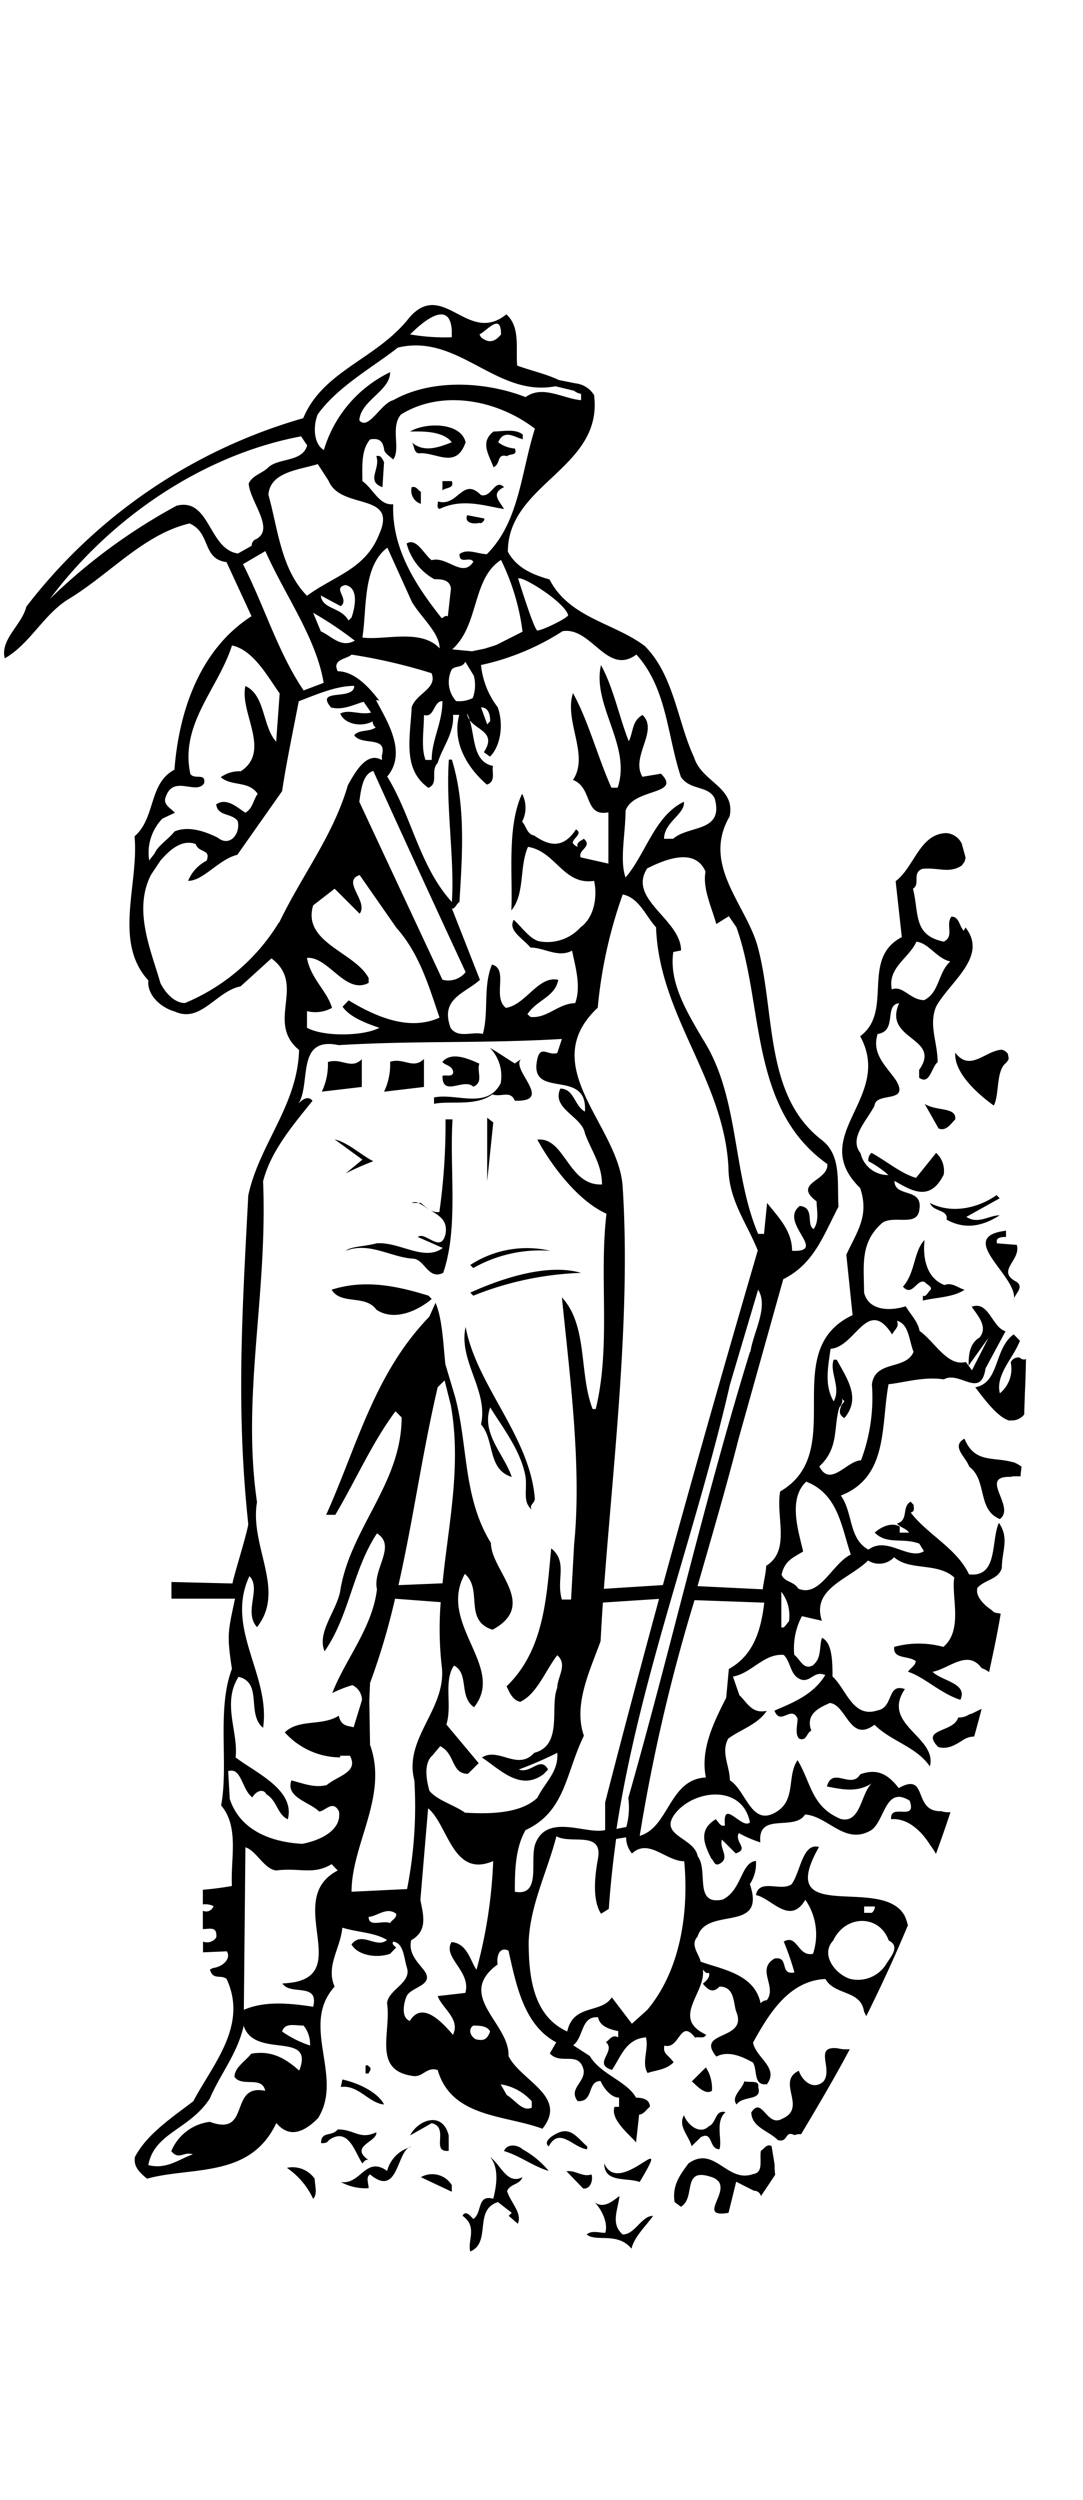 <svg xmlns="http://www.w3.org/2000/svg" width="130" height="300"><path d="M54.23 262.2a2.76 2.76 0 00-3.71-.95l3.71 1.75zM46.47 260.5c-2.59-1.85-3.15 1.7-5.56 1.33a6.18 6.18 0 003.34.74c0-.56-.37-1.32.17-1.65 3.22 2.69 3.19-2.2 4.59-3.19a4 4 0 00-2.54 2.77zM53.86 258.09v-1.85c-.75-3-3.71-1.84-4.63 0l2.59-1.47c2.18.52-.18 3.54 2.04 3.32zM49 257.73c.13-.05.28-.13.41-.17a.88.88 0 00-.41.17zM62.72 257.9c-.56-.53-1.85-.73-2.22.22 1.86.53 3.52 1.85 5.37 2.38a11.12 11.12 0 00-3.15-2.6zM85.46 250.88a4.58 4.58 0 00-.73-2.8l-1.68 1.67c.75.71 1.68 1.66 2.41 1.13zM85.1 255.13c-1.12 1.11-2.59-.2-3-1.31-.74 1.31.56 2.42.92 3.71l1.12-1.09c1.47-.76.93 1.46 2.22 1.46.37-1.1-.56-3.33.73-4.45-1.26-.34-1.09 1.31-1.99 1.68zM74.75 268.13c-1.48-1.28-.58-2.92-.39-4.61-.55.34-1.83 1.67-3 .72.93.95 1.66 2.6 1.29 3.69-.73 0-1.66-.33-2.22.2 1.12.94 3.71-.34 5.37 1.7.37-1.51 1.85-2.83 2.59-3.94-1.39 0-2.17 2.24-3.64 2.24zM89.34 249.75c-.19.9-1.66 1.85-.92 2.78.73-1.12 3.14-.37 2.59-2.07.19-.9-.93-.53-1.67-.71zM70.48 257.56c-1.1-.95-1.85-2.23-3.32-1.7-.92.38-2 1.14-1.29 1.7 1.29-2.43 2.95.19 4.61.34zM74.37 263.49zM71 260.92c-1.1.37-1.85-.53-3-.38l2 2.07c.85.12 1.23-.97 1-1.69zM34.44 260.13a9.23 9.23 0 013.15 3.72c.56-.56.19-1.65.19-2.4a3.24 3.24 0 00-3.34-1.32zM43.5 259.6c.19-.19.38-.56.75-.39-2.41-1.68 1.1-2.21.92-3.35-2 .95-2.58-.34-4.63-.34-.73.92-2 .16-2 1.65.37 0 .74 0 .93-.36 2.37-1.68 3.12 1.5 4.03 2.79zM76.78 261.83c4.24-7.06-2.41 2-4.25-2.23 0 2.4 2.76 1.65 4.25 2.23zM56.45 270.17c2.58-1.1.36-5 3.32-5.93l1.66 1.29-.37.36 1.1.95c.56-1.31-.91-2.6-1.29-3.92.38-.91 1.49-.72 1.85-1.67-1.85.95-2.58-1.46-3.88-2.41 1.12 1.32.74 3.55.37 5-2-.56-1.29 1.71-2.4 2.43-.36-.39-.92-1.09-1.29-.39 1.85 1.33.56 3 .93 4.29zM46.1 252.53c-.75-1.49-3.15-2.6-5-3l-.19.9c2.09-.31 3.34 1.93 5.19 2.1zM44.42 248.05c-.17 0-.17-.34-.54-.19v.95h.37c0-.2.36-.37.17-.76zM57.74 170.92c1.66 1.89.74 5.39 3.69 6.31-.93-2.76-3.69-5.21-2.59-8.35 1.49 2.42 3.71 5.22 4.25 8.35.19 1.68-.37 3 .75 3.92-.38-.56.35-.76.36-1.31-.57-7.46-7-13.57-8.31-20.62-.89 4.08 2.76 7.62 1.85 11.7zM58.48 141.75l.73-7.06-.73-.57v7.63zM56.45 155.11l.36.37a38 38 0 0112.94-2.74c-3.88-1.14-9.25.53-13.3 2.37zM61.8 132.08c4.8.16-.55-3.72.75-5l-.75.53c-.93-.56-2-1.31-3-1.88a4.85 4.85 0 011.3 4.26c-1.66 3.18-5.35 1.14-8 1.7v.76c2-.39 5 .34 7-1.13 1.04.39 2.15-.55 2.7.76zM56.45 151.79l.36.37a16.29 16.29 0 019.25-2.07 12.43 12.43 0 00-9.61 1.7zM64.21 179.86s0-.01 0 0z"/><path d="M53.11 129.11c0 2.6 2.59.19 3.7 1.29 1.29-.53.39-1.82.73-2.77-1.29-.56-3.31-1.5-4.43-.22.19.42 1.29.42 1.29 1.32-.17.57-.92.19-1.29.38zM50.89 130.43v-3.36c-1.29 1.29-2.41-.19-4.06.34a7.59 7.59 0 01-.73 3.59zM57.55 127.6zM44.81 139.34c-1.49-.75-3-2.23-4.64-2.62l3.33 2.43-2 1.65a35.22 35.22 0 013.31-1.46zM39.81 154.76c1.1 1.86 4.07.55 5.36 2.39 2.22 1.51 5.18 0 6.65-1.28l-.37-.39c-3.51-1.09-7.57-2.04-11.64-.72zM53.48 134.32a75.53 75.53 0 01-.74 11.12 1.75 1.75 0 01-1.2-.3c1.12.72 2.23 1.23 1.94 2.92-.55 2.44-2.4-.35-3.33.37l3 1.32c-2.22 1.67-5.17-.76-7.94-.56-1.29.37-3.14.37-3.7.9 2.78-1.1 5.36.75 8 .94 1.47 0 1.85 2.61 3.69 1.71 1.85-5.4.75-12.31 1.12-18.42z"/><path d="M49.42 144.35h.8a.84.84 0 00-.8 0zM50.22 144.35c.41.18.85.53 1.32.79a5.38 5.38 0 01-1-.79zM43.43 127.1c-1.29 1.29-2.41-.19-4.07.34a7.59 7.59 0 01-.73 3.55l4.8-.56zM111 132.47l1.66 2.94c.92.38 1.48-.57 2-1.09.19-1.51-2.21-.95-3.66-1.85zM120 145.83c-1.29 0-2.59 1.12-4 .19l4-2.23-.37-.38c-2.39 1.67-5.54 2.23-8 .94.37 1.09 2.22.76 2 2 2.37 1.33 4.54.65 6.37-.52zM110.78 155.48v.58c1.67-.39 3.7-.39 5-1.3-.73-.18-1.48-.93-2.41-.56-2.39-.93-2.58-3.7-2.39-5.4-1.3 1.29-1.1 3.94-2.59 5.59 1.1 1.28 1.66-.95 2.59-.56.36.37.92.56.73.93-.38.35-.55.91-.93.72zM122.05 153.83c-2.59-1.32.56-2.6 0-4.45l-2.4-.19v-.39c.2-.37.74-.37 1.11-.37v-.75c-6.28.75 1.67 5.59.92 8.38 0-.75 1.32-1.51.37-2.23zM56.08 61.82c-.38.92.73 1.11 1.47.92.19.19.73-.34.56-.53zM60.5 58.46c-1.1-1.09-1.47 1.29-2.76.95-2.22-2.26-2.78 1.48-5.17.76 0 .33-.19.72.17.91 2.78-1.33 5.37-.38 7.76 0-.5-.91-1.66-1.86 0-2.62zM49.42 58.46a1.66 1.66 0 001.1 2V59c-.37-.15-.52-.71-1.1-.54zM45.17 54.74c.55 1.51-1.29 3 .74 3.72l.19-3c-.19-.35-.38-.91-.93-.72zM60.87 54.74c.38-.36 1.29 0 .93-.92a3.75 3.75 0 01-2-.75c.73-1.66 2-.56 2.95-.37v-.56c-.92-.73-2.39-.36-3.51-.36-1.65 1.29-.56 2.77 0 4.28.9-.37.34-1.68 1.63-1.32zM55.89 53.07c-.56-2.41-4.81-2.41-6.66-1.29 1.12 0 3.88-.17 5 1.29-1.49.58-3.34 1.31-4.81 0 .37.38.18 1.48 1.1 1.31 2.05 0 4.27 1.87 5.37-1.31zM53.11 58.85c.37-.39 1.48-.19 1.12-1.12h-1.12zM99.33 143.79h-.2v-1.28c.56.19.2.9.2 1.28M104.31 217.75l1.48-3.14v1.48l-1.48 1.66M121.49 170.45a1.88 1.88 0 001.46-.73c0-.83.06-1.66.07-2.5.08-1.38.1-2.77.14-4.15l-.11.05a.7.7 0 01-.65-.22 1 1 0 00-1.08.58 3.77 3.77 0 01-1.3 3.71c-.56-2.23 1.65-4.27 2.41-6.31l-.75-.76c-2.39 1.71-1.66 5.79-4.61 6.35 1 1.32 2.72 3.67 4.12 4a.6.6 0 01.3-.02zM121.34 177.22a.74.74 0 01.31-.07h.86c0-.38.08-.77.11-1.16a4.61 4.61 0 00-.94-.53h-.08c-2.41-.68-4.61.15-5.83-2.83-1.66.93.2 2.23.56 3.35 2.22 1.66.93 5.17 3.69 6.3 1.98-1.46-2.66-5.2 1.32-5.06zM115.76 208.7a2.46 2.46 0 011.08-.32h.1c.3-1.11.62-2.22.89-3.33l-1.12.55a.67.67 0 01-.3.08 2.21 2.21 0 01-1.39.41c-.54 1.85-4.61 1.29-2.39 3.55 1.28.34 2.2-.38 3.13-.94zM93.37 256.8c1.28.36.79-1.22 2-.59a1.54 1.54 0 01.79-.11c2-3.35 4-6.73 5.82-10.16v-.05a4.11 4.11 0 01-1.4-.1c-3-.35-.5 2.5-1.76 4-1.27 1.1-2.57-.19-2.93-1.31-2.78 1.31 1.08 4.45-2 5.76-1.85 1.09-2.41-2.79-3.71-.75.07 1.8 2.1 2.19 3.19 3.31zM81.74 264.8c1.86-1.12 0-4.83 3.71-3.55 3.13 1.11-2.22 5 2 4.28l.92-3.73 2.13 1.08a.83.83 0 01.84.64c.57-.85 1.15-1.7 1.71-2.56a8.68 8.68 0 01-.07-1.24l-.36-2.19c-.56-.36-.93.37-1.29.56-.18 1.12.36 2.6-.93 2.79-3.13 1.13-4.62-3.51-7.76-1.28-.93 1.28-2 2.6-1.66 4.64z"/><path d="M116.32 188.92c-1.47-3.13-5-4.79-7-7.42.54-.16.35-.55.35-.92l-.35-.38c-1.12.58-.2 2.23-1.66 2.62.54.56 1.1.56 1.46 1.09H108v-.72c-.92-.57-2.22 0-3 .72 1.47 1.48 3.32.56 5.35 1.32l.56.91c-1.86 1.13-4.44-1.86-6.66-.19-2.4-1.29-1.84-4.45-3.32-6.49 5.73-2.23 4.8-8.38 5.73-13.36 1.85-.19 4.25-.95 6.64-.58 1.86-1.09 4.44 2.43 5-1.32l2.4-4.45c-1.66-.53-2-3.69-4.06-2.95.74 1.11 2 2.42.93 3.71-1.3.75-1.3 2.41-1.3 3.36l2.4-3.36-2 3.92-.73-1c-2.22.58-3.71-2.41-5.56-3.73-.18-1.09-1.1-2-1.66-2.95-1.86.58-4.44.58-5-1.65 0-3.17-.55-6 2.22-8.39 1.47-.93 4.25.58 4.43-1.65.37-2.6-3-1.32-3-3.36 2 1.13 4.25 2.6 5.91-.75a2.91 2.91 0 00-.91-2.61l-2.41 3c-1.85-.54-3.51-2-5.35-3a1.1 1.1 0 00-.37 1 11.49 11.49 0 012.4 1.66 3.37 3.37 0 01-3.34-2.61c-1.45-1.84.75-3.88 1.68-5.73.17-1.7 4.25-.19 2.59-3-1.12-1.67-3-3.16-2.22-5.59 2.39-.33.73-3.5 2.58-3.69-2 4.45 5.18 4.08 2.4 8v.94c1.29.94 1.48-1.3 2.22-1.86 0-2.41-1.1-4.45-.18-6.68 1.66-3 6.28-6 3.52-9.49l-.2.4c-.55-.56-.55-1.7-1.48-1.7-.74.91.38 2.42-.93 3-3.69-.76-2.94-3.36-3.69-6.35.93-.56-.17-1.84 1.11-2.38 1.94-.21 3.2.61 4.75-.4.1-.13.18-.27.29-.39a1.73 1.73 0 00.16-.58c-.15-.56-.3-1.11-.46-1.67a2.22 2.22 0 00-1.81-1.25.42.42 0 01-.12 0c-3.14.15-3.75 4.06-6 5.77l.74 6.71c-5 2.6-.94 8.92-5 11.89 4.06 7.43-6.47 11.88 0 18.22 1.12 3.33-.37 5.21-1.66 8l.75 7.25c-9.07 4.27-.4 16.34-8.69 21.16-.56 3 1.3 7.07-1.68 8.92 0 .72-.35 2.13-.41 2.82l-7.83-.38c1.68-5.87 3.41-11.73 4.92-17.65l5.37-19.18c3.69-1.85 4.79-5.2 6.63-8.7-.18-3 .38-6.15-2-8-7-5.38-5.53-15.41-7.75-23.4-1.48-5-6.66-9.68-3.32-15.43.74-3.53-3.34-4.1-4.26-7.08-2-4.27-2.4-9.82-5.91-13.36-3.69-2.8-9.06-3.36-11.45-8-1.85-.53-3.9-1.29-5-3.33 0-8.19 11.47-10 10.35-18.79A3 3 0 0069.08 46l-2-.4c-1.59-.75-3.3-1.11-5-1.73-.18-2.22.38-4.64-1.3-6.15-4.61 3.74-7.57-4.26-11.64.38-3.88 5-10.35 6.33-12.74 12.08A64.1 64.1 0 003.16 72.8C2.62 75 0 76.72.57 79c3-1.71 4.63-5.21 7.59-7.07 5-3 9.05-7.81 14.59-9.12 2.59 1.12 1.49 4.27 4.44 4.64l3 6.49c-6.1 3.92-8.69 11.17-9.25 18.42-3.13 1.65-2.22 5.76-4.79 8 .54 5.74-2.6 12.64 1.66 17.29-.19 1.84 1.66 3.32 3.13 3.71 3.15 1.49 5-2.43 7.94-3l3.7-3.36c4.25 3.17-.75 7.63 3.32 11-.19 6.68-4.8 11.32-6.1 17.46-.73 14.11-1.47 25.63 0 39.41-.06.86-1.74 6.23-1.9 7.14l-7.32-.18v2h7.63c-.84 4-1 4.27-.37 8.43-1.85 4.84-.37 11.55-1.3 16.38 2.22 2.61 1.11 6.49 1.3 9.67-1.2.21-2.36.36-3.49.45v1.76a2.3 2.3 0 011.28.2.93.93 0 01-1.28.56v2.2c.81 0 1.75-.38 1.61 1a1.31 1.31 0 01-1.59.5v1.29l2.86-.12c.56.93-.56 1.88-1.66 2l-.37.19c.37 1.32 1.3.56 2 1.12 2.59 5.59-1.64 10.23-4 14.68-2.4 1.85-5.54 3.89-7 6.68-.2 1.13.52 1.85 1.45 2.61 5.37-1.48 12.39 0 15.52-6.68 1.68 2 3.52.91 5-.57 3.15-5-2.22-11.13 2-15.8-1.1-2.43.73-4.66.92-7.07 1.86.57 3.89.57 5.37 1.48-1.3 1.09-3-1.12-4.27.53.75 1.32 3 1.69 4.63 1.13l.74-.76c-.18-.17-.56-.37-.37-.7 1.29.14 1.29 2 1.66 3.13.56 1.84-2.22 2.6-2.39 4.25.54 3.55-1.86 8.19 3.3 8.76 1.1 0 1.49-1.13 2.78-.74 1.66 5.76 8.13 5.38 12.57 7.05 3.13-3.89-2.59-5.74-4.07-8.72.19-3.92-6.45-7.25-1.3-11-.17-.9.19-2.21 1.3-1.65.92 4.11 1.85 8.94 5.73 11L66 246.4c1.3 1.46 3.5-.39 4.06 2 .19 1.49-1.85 2.21-.73 3.72 2 .16 1.1-2.41 2.76-2.41.38.9 1.29 2 2.22 2v1.1h-.54c-.56 1.51 1.83 3.35 2.58 4.27l.37-3.34c.56 0 .93-.71 1.29-.93 0-.92-.92-1.1-1.66-1.1-1.11-2-4.26-2.79-5.55-5l-2-1.29c1.29-.95.92-3.55 3-3.35.19 1.12 1.49 1.47 2.41 1.65v.75c-.75-.36-.92.2-1.48.58 1.29 1.1-1.66 2.6.73 3.33 1.12-1.67 1.68-3.71 4.08-3.91.36 1.48-.56 3 .19 4.28 1.1-.37 2.22-.37 3.13-1.29-.74-1-1.3-1-1.11-2 1.86.53 1.86-3.35 3.69-.95.39-.17 1.12.2 1.31-.36-4.26-2 0-5-.38-7.81.19.18.38.56.73.37.18.56-.35 1-.73 1.32.73.91 1.28 1.09 2 .35 1.84 0 1.65 2 2 3 1.48 3.55-5 2.23-2.38 5.4 1.45-.76 3.11 0 4.4.72.56.95 0 2.79 1.67 2.6 1.48-2-1.3-3.13-1.67-5 1.86-3.35 4.27-7.43 8.69-7.63 1.12 2 4.25 1.29 4.63 3.89l.27.57q2.7-5.4 5-10.9a6.26 6.26 0 00-.38-1.13c-2.7-5-15.77 1.35-10.29-8.27-2-.55-2.2 3-3.3 4.48-1.3.9-3.88-.75-4.27 1.29 1.86.36 4.08 3.72 5.93.56a7.34 7.34 0 01.92 6.49c-1.85.38-1.85-2.41-3.51-1.47a31.9 31.9 0 011.28 3.7c-1.85.38-.56-2-2.4-1.66-2.22 1.32.35 3.36-.92 5a1 1 0 00-.74.37c-.73-3.53-4.61-4.06-7.2-5-.19-.94-1.29-2-.37-3 1.1-3.7 8.31-.34 6.28-6.3a4.47 4.47 0 00.73-2.79c-1.83.19-1.66 3.51-4 4.64-3.52.75-1.66-3.52-3-5.21-.38-2.23-4.63-2.42-2.78-5 2.22-3 8.13-3.7 9.06.94-.93.95-3.32-3-3 .37-.55.2-.73-.37-1.1-.74-2.22 1.32-1.29 3.17-.56 4.68.37.34.37.9.93.71 1.47-.71 0-1.85.37-2.94l1.66 1.65c1.66-.56-.19-1.32.36-2.44a14.8 14.8 0 002.59 1.12c-.36-3.72 4.07-1.28 5.37-3.35 2.76.19 4.79 3.74 7.93 1.89 1.67-1.14 1.67-5.39 4.62-3.55.93 2.6-2.41.2-2.22 2.23 2-.19 3.69 1.5 4.62 3a11 11 0 01.76 1.16q.91-2.49 1.74-5h-.19a2.26 2.26 0 01-.89-.13c-3.54.14-1.51-4.79-5.13-2.77-1.28-1.65-2.57-2.4-4.62-1.65-1.1 1.85-3.32-1-4 1.46 2 .39 3.68.72 5.36-.37-1.31 1.29-1.31 4.84-3.7 4.27-3.52-1.47-3.52-4.27-5.18-7.06-1.29 1.85-.19 4.64-2.41 6.12-3.13 2.07-3.69-2.4-5.72-3.71 0-1.66-1.11-3.36-.19-5 1.49-1.1 3.52-1.67 4.62-3.33-1.79.4-2.35-1-3.29-1.88l-.77-2.23c2.22-.37 3.69-2.79 6.1-2.6.93.95.74 2.6 2.22 3 1.1.17 1.47-1.14 2.76-.58-1.47 2.42-4 3.35-6.1 4.27.75 1.88 2-.72 2.78.95 0 .74-.36 1.84.19 2.41.9.37.9-.76 1.46-.95-.74-2 .92-2.75 2.22-3.33 2 .2 2.39 4.84 5.36 2.61 2 2 5 2.61 6.65 5 .92-3.55-5.91-5-3-9.28-2.22-.75-1.29 2.23-3.32 2.57-2.94.95-3.71-2.57-5.37-4.08 0-1.65 0-4.08-1.27-4.64-.37 1.28 0 2.41-1.11 3.32-1.11.57-1.48-.72-2.21-1.28a8.22 8.22 0 01.92-4.64l2.4.56c-1.3-3.89 3.3-5 5.54-7.24a2.47 2.47 0 003.13-.39c1.85 1.67 5.17.58 7.22 2.43-.39 2.23 1.1 6.29-1.31 8.33a11.14 11.14 0 00-5.9 0c-.17 1.51 1.65 1 2.58 1.7 0 .53-.72.9-.92 1.29 1.86.56 3.89 2.6 6.28 3.36.93-2-2.22-2.24-3.34-3.36 2-.38 4.22-2.74 5.88-.45a3.77 3.77 0 01.91.48c.5-2.32 1-4.63 1.39-7a4.51 4.51 0 00-.53-.1.72.72 0 01-.51-.31c-.83-.54-2.06-1.63-1.75-2.7.9-1 2.57-1 2.93-2.41 0-2 .93-3.55-.36-5.39-.98 2.27-.07 6.57-3.58 6.19zM110 113c1.49.16 2.41 2 4.07 2.37-1.48 1.32-1.29 3.74-3.14 4.64-1.66 0-2.59-1.84-3.88-1.28-.52-2.64 2.06-3.73 2.95-5.73zm-6.27 115.77h1.29a1 1 0 01-.37.76h-.92zm-3.71 4.08c1.48-3.13 5.54-3.13 6.66 0 1.47.73.17 2-.37 2.94a4 4 0 01-4.26 1.67c-1.8-.57-3.65-2.96-1.99-4.65zm-10-70.62c-5.54 18-9.42 35.34-14.6 53.52a8.74 8.74 0 01-.24 3.48l-1.18.23c2.84-18.3 9.57-35.61 13.62-53.32L91 154.76c1.28 2.04-.55 5.03-.92 7.43zm-15.27-19.72c-.38-7.44-10.54-14.52-3-21.59a55.6 55.6 0 013-13.59c2 .42 2.76 2.61 4 3.94.37 10.6 8.12 18.21 8.69 28.78 0 3.93 2.21 6.71 3.52 10-3.93 13.45-7.73 26.78-11.39 40.15l-7.08.45c1.19-15.9 3.23-32.9 2.26-48.14zm12.74-32.57l.91 1.33c3.32 9.28 1.49 21.73 10.91 28.41.17 2.07-4.25 2.23-1.29 4.48 0 .92.36 2.39-.36 3.32-.92-.53.18-2.6-1.66-2.77-2.6 2 3.5 5.57-.92 5.38 0-2.41-1.68-4.07-3-5.74l-.37 3.71H91c-3.14-7.43-2.22-16.54-6.66-23.4-1.84-3.18-4.06-6.71-3.52-10.42l.93-.19c0-3.73-6.47-6.14-4.06-9.85 2-1 5.72-2.6 7 .39-.38 2 .73 4.25 1.29 6.29zm-11.1-31.4c3.68 4.08 3.68 9.67 5.34 14.68 1.12 1.67 3.33 1 4.07 2.62 1.1 4.06-3.13 3.16-5 4.81h-1.09c0-2 2.58-3 2.38-4.44-3.51 1.67-4.6 6.31-7 9.08-.73-2 0-5.39 0-8 .93-2.77 6.84-1.85 4.25-4.45l-2.22.37c-1.47-2.41 2-5.54 0-7.42-1.28.74-1.08 2-1.64 3.16-1.12-2.79-1.86-6.49-3.34-9.14-1.1 4.84 3.7 9.67 2 14.71h-.75c-1.66-3.72-2.76-8-4.61-11.35-1.1 3.36 2 7.44 0 10.42 2.41.93 1.29 4.45 4.25 3.89v6.15l-3.33-.75c-.36-.92 1.49-1.29.37-2.24-.17.2-.93.39-.73.95-.2 0-.37-.19-.56-.37-.19-.58 1.29-1.14.36-1.7-1.46 2.26-3.13 2.07-5 .75-.92-.19-.92-1.09-1.47-1.67a3.61 3.61 0 000-3.35c-1.85 3.93-1.1 9.86-1.29 14 1.66-2 .93-5.22 2-7.63 3.33.53 4.26 4.64 7.93 4.08.37 1.51.2 4.26-1.64 5.59a5.34 5.34 0 01-5 1.65c-1.12-.33-2-1.65-3-2.57-.74 1.29 1.11 2.24 2 3.33 1.66 0 3.32 1.28 5 .37.37 1.86 1.12 4.27.37 6.31-2 0-3.32 1.85-5.35 1.65l-.38-.33c1.12-1.71 3.33-2.08 3.7-4.12-2.39-.56-3.88 3-6.29 3.36-1.66-1.32.38-4.64-1.66-5.2-1.1 2.6-.37 5.73-1.1 8.33-1.28-.33-2.94.58-3.87-.72-1.29-3.53 1.65-4.1 3.52-5.77L54.24 109c.35.16.55-.57.91-.76.37-6 .74-11.71-.91-17.09h-.36c-.39 5.58.71 12.07.36 17.09-3.88-4.27-4.8-10.23-7.76-15.06 2.21-2.6.37-6-.92-8.37l-.43-.81a1.29 1.29 0 01.41.1c-1.12-1.51-2.95-3.55-5-3.55-.73-1.46 1.12-1.46 1.66-2a65.86 65.86 0 019.6 2.23c.75 1.85-1.84 2.41-2.38 4.08-.19 3.73-1.12 7.44 2 9.68 1.3-.56.19-2 1.12-3 .54-1.84 2-3.55 1.84-5.76h.75c-.93 3.35 1.1 6.49 3.32 8.37 1.1-.37.56-1.51.73-2.24-2.42-.49-2.15-3.4-2.8-5.51a1.59 1.59 0 01-.33-.81 4.16 4.16 0 01.33.81c.9 1.26 3.26 1.5 1.7 3.86l.74.53c1.29-1.29 1.66-3.89.92-5.93a9.93 9.93 0 01-2-5.06 29.69 29.69 0 009.79-4.06c3.47-.56 5.35 5.42 8.86 2.8zm-30.85 44.79c-1.85 1-6.66 1.11-8.69 0v-2a4.11 4.11 0 003-.39c-.56-2-2.59-3.55-3-6 2.59-.19 4.62 4.48 7.4 3v-.58c-1.66-3.13-8-4.25-6.66-8.72l2.58-2 3 3c1.1-1.48-2.22-3.89 0-4.64l4.42 6.34c2.78 3.13 3.88 7 5.17 10.77-3.69 1.68-7.76-.17-10.91-2.07l-.73.76c.88 1.25 2.76 1.97 4.42 2.53zm-2.41-27.12c.19-1.29.37-3.33 1.68-3.7 3.68 8.14 7.37 16.14 11.08 24.14a2.65 2.65 0 01-2.78.91zm.37-19.71c.55-3.36 0-8.56 3-10.78l2.95 6.52c1.1 1.85 3.32 3.7 3.32 5.56-2.25-2.42-6.67-.92-9.27-1.3zm9.61 7.63c0 2.6-1.29 4.64-1.29 7.06h-.74c-.56-1.47-.19-3.51-.19-5.39 1.29.37 1.11-1.67 2.22-1.67zm-7.57-20.08c-1.66 4.27-5.37 5-8.69 7.44-3.14-3.17-3.51-8.19-4.63-12.11.19-2.76 3.71-3 5.93-3.69l1.29 2c1.47 3.57 8.32 1.31 6.1 6.36zm-4.07 6.15c1.66.34 1.12 2.77.73 3.89l-.36.37c-.93-1.65-3.15-1.32-3.33-3l2.4 1.28c1.09-.88-1.1-2.2.56-2.54zm1.12 6.68c-1.68.92-2.78-.56-4.08-1.12l-.92-2.23a43.58 43.58 0 015 3.35zm14.29 4.21a4.51 4.51 0 01-.13 2.67 3.65 3.65 0 01-2 .37 3.41 3.41 0 01-.56-3.73c.37-.58 1.3-.19 1.66-1zm.86 3.79c.91 0 1.1.92 1.1 1.66l-.36.38zM68.2 73.8c0 .35-3.13 1.86-3.69 1.86-.37 0-2.12-5.65-2.31-6.21.19-.53 5.46 2.66 6 4.35zm-5.48 2l-3.14 1.59-1.38.44-1.55.32-2.37-.23c3.27-2.9 2.34-8.46 5.86-10.73a27.25 27.25 0 012.58 8.57zm-4.24-9.3c-1.11 0-2.4-.74-3.33 0 0 1.3 1.3.19 1.66.92-1.29 2-3.14-.73-5-.2-.93-.72-1.84-2.74-3-2a6.86 6.86 0 003.32 4.28c.75 0 1.86 0 2 1.12l-.37 3.33c-.38-.15-.56.22-.75.22C50 70.36 47 65.9 47.2 60.5c-1.66.2-2.39-1.84-3.7-2.77 0-1.68-.18-3.71.92-5 1.12-.19 1.49.19 1.68 1.12 0 .55.73.92 1.1 1.29.93-1.29-.37-3.89.93-5.4 4.8-3 11.45-1.85 16.08 1.7-1.66 5.18-1.85 11.1-5.73 15.02zm1.66-26.37c-.74.92-1.49 1.09-2.4.34l-.19-.34c.93-.46 2.59-2.64 2.59-.04zm-5.91-.42v.76a24.74 24.74 0 01-5-.34c1.12-1.13 4.77-4.52 5-.46zm-16.08 10c2.39-3.32 6.46-5.54 9.61-8 7.28-1.75 11.8 6 18.91 4.64l2.25.54a1.7 1.7 0 00.83.37v.76c-2.22-.2-4.62-1.85-6.66-.37-4.81-1.87-11.27-2.23-15.89.37-1.49.37-3 3.72-4.07 2.41.19-2.41 3.7-3.5 3.7-5.77A15.13 15.13 0 0038.88 54c-1.29-.74-1.29-3-.73-4.29zm-17 11A68.4 68.4 0 006 71.86c7.2-9.65 18.3-17.28 30.14-19.5l.73 1.09c-.56 2-3.33 1.48-4.63 2.6-.73.76-2 1-2.39 2 .19 2.24 3.32 5.59.73 6.72a.86.86 0 00-.37.72l-1.65.93c-3.56-.52-3.35-6.82-7.42-5.72zm8 7l2.7-1.58c2.41 5.4 6.1 10.41 7 15.81l-2.4.91c-3.06-4.49-4.71-10.11-7.3-15.18zm-9.67 30.53l1.52-.72c-.55-.56-1.47-1-1.11-1.88.93-2.76 3.69-.16 4.62-1.67.19-1.28-1.1-.37-1.66-1.09-1.29-6 3.34-10.23 5-15.43 2.58.56 4.25 3.71 5.72 5.76L33.15 89c-1.66-1.84-1.3-5.59-3.69-6.68-.74 3.16 3.14 7.81-.56 10.23a3.82 3.82 0 00-2.4.71c1.3 1.14 3.33.38 4.43 2-.55.75-.55 1.7-1.47 2.26-.93-.56-2.22-1.88-3.51-1 .19 1.48 1.85 1 2.58 2 .37 1.48-.92 3.18-2.39 2-1.49-.75-3.52-1.46-5.19-.75-.74.95-2 1.7-2.4 2.65l-.64.83a5.91 5.91 0 011.57-5.01zm14 12.45a24 24 0 01-11.28 9.67c-1.29 0-2.4-1.29-2.95-2.41-1.11-3.9-3.31-8.75-1.11-13l1.11-1.67c1.11-1.29 2.58-2.61 4.24-2 .39 1.13 1.86.56 1.31 2a4.69 4.69 0 00-2.22 2.42c1.84 0 3.69-2.6 5.91-3.13l5.37-7.63c.54-3.55 1.29-7.08 2-10.79 2-.76 4.44-1.85 6.66-1.85 0 1.85-4.81.19-2.78 2.6 1.48.34 2.71-.35 3.91-.69l.89 1.29c-1.21.35-2.68-.44-3.7.13.56 1.31 2.59 1.65 3.9.93a.82.82 0 00.36.72c-.75.58-2 .22-2.58.95.91 1.31 4 0 3.32 2.41v.57c-1.86-1.14-3.32 1.66-4.08 3-1.76 6.07-5.47 10.72-8.24 16.48zm2.41 137.75c-1.67-1.48-3.33-2.43-5.74-2-.73.93-2 1.65-2 2.78.92 1.28 3.32-.18 3.68 1.67-4.42-.92-1.66 5.58-6.64 3.72a5.76 5.76 0 00-4.63 3.52c.93 1.12 1.48 0 2.59.38-1.66.57-3.13 1.85-5.35 1.29.73-3.9 5-4.27 7.39-8 1.29-3 3.32-5.39 4.06-8.72 1.31 4.06 8.53.52 6.68 5.36zm1.29-3a12.73 12.73 0 01-3.32-1.67c.36-1.09 1.47-.71 2.58-.71a3.58 3.58 0 01.78 2.39zM33.9 238c.92 1.51 4.42-.19 3.69 2.8-2.59-.39-5.74-.76-8.32.37l.19-19.5c1.29.37 2.22 2.6 3.69 2.78 2.78-.37 4.44.58 6.66-.76l.73.76C33.71 228 43.13 237.68 33.9 238zm12.93-7.24c-.92-.38-2.58.56-2.58-.75.92 0 2.22-1.29 3.32-.34 0 .57-.57.72-.74 1.1zm2-4.08l-6.63.32c0-5.73 4.44-11.5 2.22-17.62l-.09-5.27.09-2.16a81.62 81.62 0 003-10.11l5.48.41a40.35 40.35 0 00.16 8c.37 5-4.62 8.39-3.32 13.4a51.44 51.44 0 01-.88 13.04zm-1-36.47c1.77-7.82 2.87-15.92 4.71-23.75l.83-.82.75 3c1.29 7.3-.29 14.22-1 21.35zm16 61.94v.76c-1.12.53-2-.95-3-1.51l-.73-1.29a6.26 6.26 0 013.74 2.05zm-5-8.38c-.36.95-.73 1.14-1.66.95-.56-.2-1.1-1.13-.37-1.66.75.01 1.68.01 2.04.72zm.37-20.41a58 58 0 01-2 13c-.73-1-1.1-3.18-3-3.32-1.12 1.84 2.39 3.5 1.66 6.1l-3.32.38c.54 1.48 2.76 2.77 1.83 4.65-1.29-1.51-3.69-4.12-5.17-1.67-1.1-.37-.74-2.22-.37-3 .56-1.12 3.51-1.28 2-3.16-.73-.92-1.84-2-1.47-3.52 2-1.12 1.47-3 1.1-4.83l.93-11c2.41 2 2.95 8.38 7.76 6.35zm-3.4-5.86c-1.3-.92-3.34-1.48-4.25-2.61-.37-1.28-.73-3.32.38-4.27l.91-1.09c1.84.93 1.3 3.32 3.33 3.32l1.29-1.28-3.88-4.64c.73-2.23-.37-5.22.92-7.07 1.84.95.55 3.71 2.4 5 3.88-4.84-4.44-10-1.1-16 2.2 1.88-.19 5.58 3.32 6.7 5.54-3-.19-7.08-.19-10.41-3.37-5.46-2.73-11.67-4.3-17.53l-1.17-3.92c-.27-2.57-.36-5.43-1.18-7.37l-.75 1.67c-6.64 6.86-8.69 15.61-12.38 23.77h1.1c2.42-4.08 4.45-8.72 7.22-12.42l.74.73c0 8-6.28 13.39-7.4 21-.56 2.43-2.77 4.84-1.85 7.07 3-4.31 3.34-9.67 6.29-14.15 2.4 1.49-.55 4.29 0 6.71-.55 4.64-3.88 8.53-5.36 12.45a13.38 13.38 0 012.41-.95 2 2 0 011.15 1.79l-1 3.26c-.83-.19-1.5-.16-1.79-1.38-2 1.28-4.81.35-6.47 2a9 9 0 006.64 3v-.2H42c1.1 2-1.5 2.41-2.78 3.52-1.48.37-2.78-.19-4.24-.56-.74 2.06 2.22 2.6 3.32 3.73.72 0 1.66-1.48 2.39 0 .37 2.4-2.58 3.55-4.42 3.88-3.51-.19-7.41-1.48-8.69-5.39l-.19-3.33c1.61-.53 1.61 2.21 2.91 3.15.39-.74 1.3-1.13 1.68-.37 1.29.75 1.29 2.41 2.57 3 .91-3.55-3.88-5.59-6.27-7.43.36-3-1.66-6.54.36-9.67 2.94.72.91 4.45 2.94 6.12.93-6.35-4.6-11.89-1.64-18.2 1.47 1.48-.74 4.27.91 6.12 3.51-4.45-.91-9.67 0-15-1.86-12.83 1.29-24.73.73-38.49.93-3.7 3.71-6.88 5.93-9.67-.56-.74-1.49 0-1.86.58 1.86-2.24-.36-8.39 5-7.26 9.42-.56 17.36-.18 26.8-.74l-.56 1.69c-1.1.35-2-1-2.39.72-1.12 5 6.1.95 5.71 6.31-1.29-.72-1.29-2.76-2.95-2.76-1.1 2.41 2.59 3.32 2.95 5.36.75 2.07 2.05 3.73 2.05 6.14-4.08.19-4.44-5.74-7.76-5.38 1.83 3.35 5 7.42 8.3 8.89-.91 7.66.56 15.82-1.29 23.44h-.37c-1.66-4.26-.54-10-3.69-13.4.93 9.32 2.4 20.3 1.47 29.58l-.37 6.68h-1.1c-.73-2.4.75-4.48-1.28-6.15-.57 5.59-.75 12.11-5.36 16.56.36.76.73 1.67 1.64 1.86 2-.94 3-3.71 4.44-5.59 1.29 1.13 0 2.61 0 3.92-.92 2.24.74 6.88-2.76 7.79-2 2.22-4.25-.72-6.28.56 2.22 1.48 4.62 4.08 7.4 2l.54-.56c-.93-1.67-2.05.56-3.51 0a45.09 45.09 0 004.61-2c.19 2.25-1.47 3.54-2.39 5.4-2.05 1.95-5.93 1.95-8.69 1.78zm6 9.52c0-2.22 0-5.2 1.29-7.42 4.81-2.23 4.81-6.87 7-11.32-1.3-3.71.73-7.82 2-11.34.09-1.56.17-3.1.28-4.64l6.74-.44c-2.2 8.1-4.36 16.22-6.47 24.42v3.32c-2.22.56-6.83-2-8.32 1.49-.86 1.91.81 6.52-2.52 5.91zm20.33-3.69c.56 5.95-.37 13-4.43 17.84l-1.85 1.67-2.41-3.17c-1.29 2-4.62.74-5.35 4.1-4.07-1.85-4.63-6.49-4.63-10.78.19-4.46 2.22-8.35 3.33-12.65 1.67 1 5.55-.71 5 2.62-.37 2-.74 5 .36 6.68l.93-.58c.19-2.81.5-5.64.88-8.4l1.2-.19a3 3 0 00.7 1.94c2.02-1.87 4.06.93 6.27.93zm5.36-23.07l-.32 3.46c-1.55 3.05-3.11 6.24-2.44 9.57-4.42.19-4.42 6-7.94 7a213 213 0 016.58-28.28l8.37.3c-.4 3.35-1.29 6.31-4.25 7.96zM101 167.78l.36.36-.35.47c-.19.52-.44 1.12.35 1.55 2-2.38.37-4.64-.92-7h-.37c-.54 1.48.93 3.33 0 5-1.09-1.87-.72-3.91-.37-6.31 3-.2 4.44-6.35 7.4-1.71.19-.53.92-.9.56-1.65 1.46.37 1.46 2.41 2 3.72-.92 2.24-4.61.95-5 3.91a21.37 21.37 0 01-1.31 9.12c-1.66 0-3.69 3.32-5 .72 2.4-2.23 1.66-4.64 2.4-7.06l.2-.27c.16-.35.25-.63.05-.85zm-6.28 26.76c-.38.37-.56.91-.93.72V191a4.75 4.75 0 01.92 3.54zm1.1-3.92c-.56-.91-1.66-.75-2-1.67.37-1.65 1.3-2 2.59-2.78-.56-2.42-1.85-6.31.37-8.38 3.88 1.51 4.25 5.59 5.35 8.75-2.25 1.09-3.73 5.21-6.32 4.08z"/><path d="M119.29 132.66c.69-1.26.24-4.2 1.48-5.12l.21-.28a.72.72 0 00.1-.22l-.09-.57a1.19 1.19 0 00-.75-.51c-2 .13-3.78 2.71-5.57.36-.19 2.41 2.77 5.02 4.62 6.34z"/></svg>